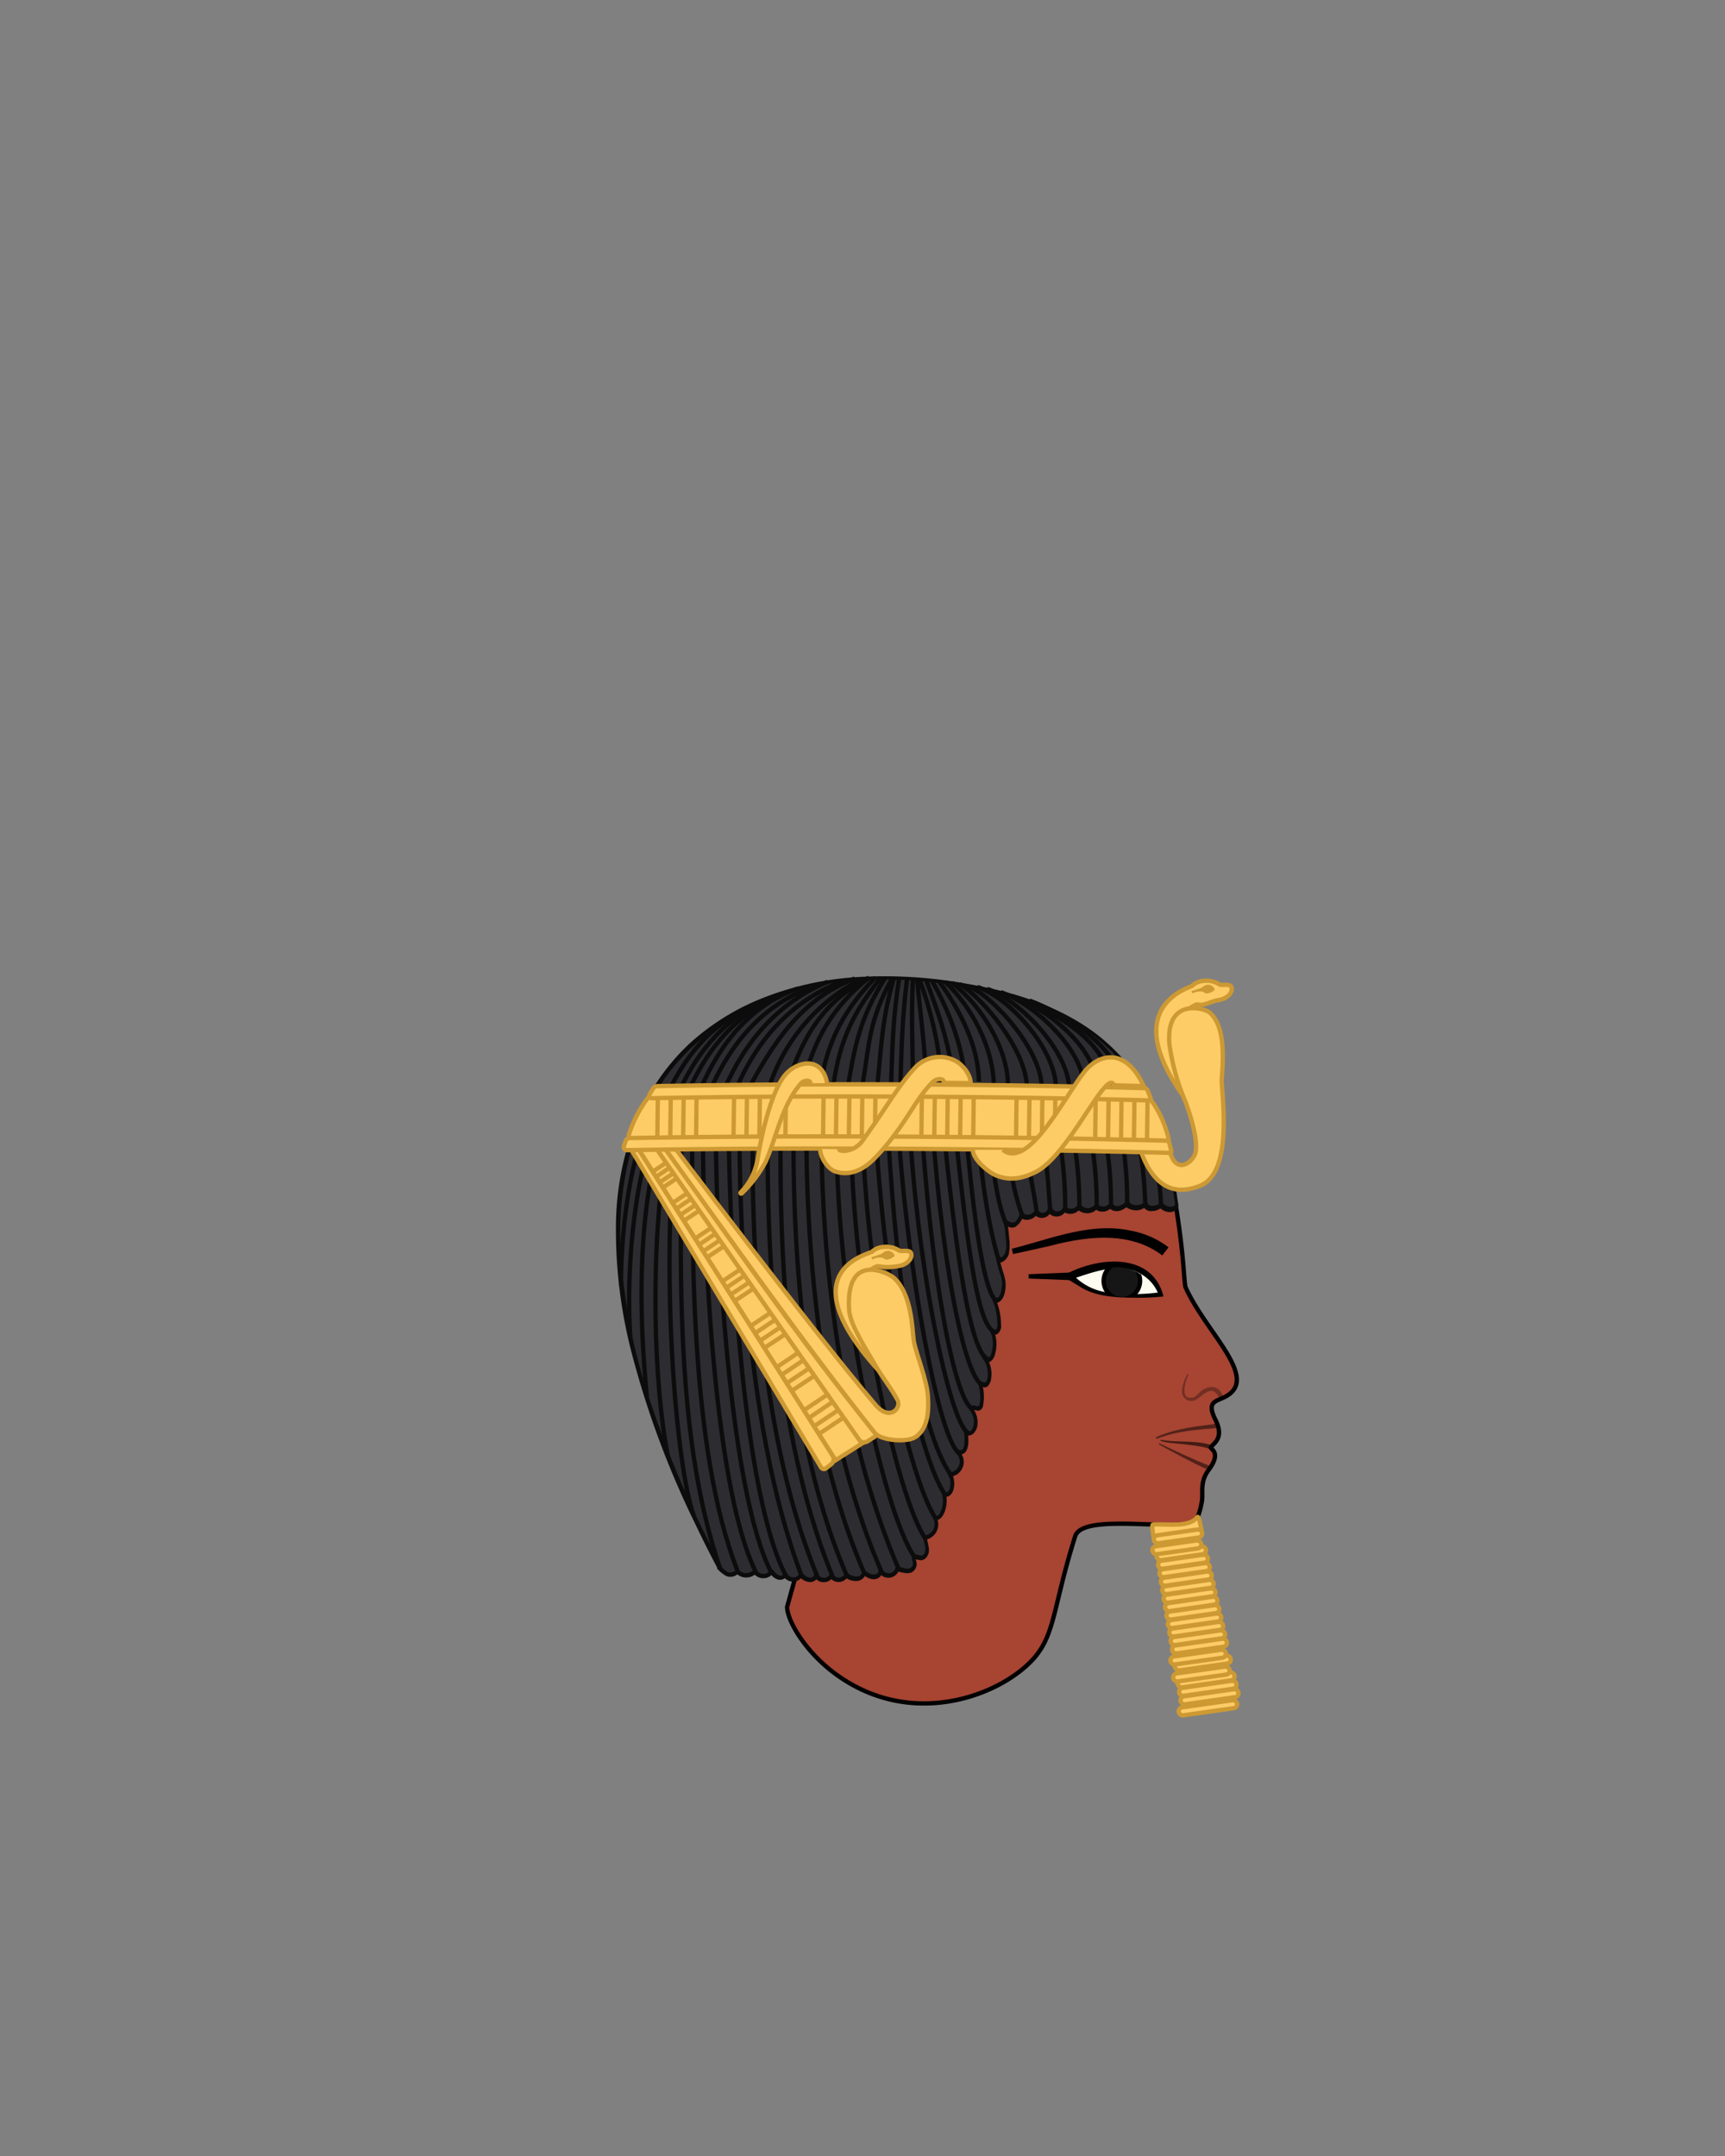 <svg xmlns="http://www.w3.org/2000/svg" xmlns:xlink="http://www.w3.org/1999/xlink" viewBox="0 0 400 500"><rect x="0" y="0" width="400" height="500" fill="#808080" stroke="none"/><defs><style>.cls-1,.cls-11,.cls-13{fill:none;}.cls-2{fill:#a74432;}.cls-2,.cls-8{stroke:#000;}.cls-11,.cls-12,.cls-13,.cls-2,.cls-8{stroke-miterlimit:10;}.cls-3{opacity:0.6;}.cls-4{opacity:0.5;}.cls-5{opacity:0.31;}.cls-6{fill:#fefcf0;}.cls-7{clip-path:url(#clip-path);}.cls-8{fill:#161616;}.cls-9{fill:#2d2c31;}.cls-10{fill:#0c0c0c;}.cls-11{stroke:#0c0c0c;}.cls-12{fill:#fdcc66;}.cls-12,.cls-13{stroke:#cd9933;}.cls-14{fill:#cd9933;}</style><clipPath id="clip-path"><path class="cls-1" d="M248,296s8.87-2.34,11.62-2.11c6.34.53,9.51,6.34,9.51,6.34s-8.45,1.59-14.79-.53C252.63,299.11,248,296,248,296Z"/></clipPath></defs><g id="Layer_2" data-name="Layer 2"><g id="Male_Poses" data-name="Male Poses"><g id="Head_copy_3" data-name="Head copy 3"><path id="head_round" data-name="head round" class="cls-2" d="M249.32,356.27c1.42-4.51,16.16-2.33,24.07-2.68,3.58-.16,4.42-.67,5.29-5.28.38-2.05-.56-4.55,1.58-7.4,3.17-4.23.23-4.83.53-5.29.61-.92,3.17-2.11,1.06-6.34s0-4.22,2.11-5.28c8.45-4.23-4.23-14.8-9-25.36-.49-1.08-.25-7.25-2.65-21.14-3.65-21.17-5.28-27.48-22.19-38-10.4-6.51-29.07-10.23-41.34-10.83-10.59-.52-20.43.94-29.46,6.6-8.51,5.32-12.69,9.51-19,21.13-8,14.75-7.1,31.95-.14,46.35,3.54,7.32,9.29,13.61,14.21,20.23,4.29,5.76,9.12,11.15,13.11,17.1a11.64,11.64,0,0,1,1.41,8.14c-1.94,8.73-4,15.8-6.39,24.43,0,3.17,4.22,10.57,11.62,15.85,15.5,11.08,33,6.18,42-.64S243.21,375.61,249.32,356.27Z"/><g id="face"><g id="mouth"><g class="cls-3"><path d="M269.23,333.91c3.82.72,8,0,11.78,1.27l-.44.89a11.14,11.14,0,0,0-2.69-.69c-1.67-.28-4.12-.52-5.83-.7a15.57,15.57,0,0,1-2.95-.51l.13-.26Z"/></g><g class="cls-4"><path d="M280.07,340.84c-3.91-1.77-7.63-3.84-11.4-5.88l.13-.25c3.84,1.81,7.7,3.68,11.65,5.21l-.38.92Z"/></g><g class="cls-4"><path d="M282.47,331.16c-4.78.39-9.78.7-14.27,2.53l-.18-.36c4.5-2.05,9.51-2.57,14.38-3.17l.07,1Z"/></g></g><g class="cls-5"><path d="M275.63,318.78c-.92,1.75-2.15,6.33,1.32,5.22.51-.25.94-.9,1.44-1.26,1.51-1.35,3.95-1.67,4.93.5a3.14,3.14,0,0,1,.32,1.18h-1a2.55,2.55,0,0,0-.7-1.41c-1.65-1.4-3.28.92-4.7,1.66a2.19,2.19,0,0,1-3.16-2.14,9.26,9.26,0,0,1,1.3-3.88l.25.13Z"/></g><path d="M269.49,291.13c-7.33-5.55-17.14-4.51-25.58-2.3-3,.69-6,1.36-9,2l-.3-1.23c8.8-2.19,18.29-6.23,27.5-4.21a20.54,20.54,0,0,1,8.86,3.88l-1.47,1.89Z"/><g id="eye"><path class="cls-6" d="M248,296s6.85-3,11.62-2.64c7.93.53,9.51,6.87,9.51,6.87a48,48,0,0,1-14.79-.53C251.74,299.09,248,296,248,296Z"/><path d="M247.22,295.88c.08-.43.46-.65.84-.83,7.22-3.5,18.72-4.44,21.59,5.05l.13.57c-2.06.21-4.11.29-6.16.3-4.67-.06-9.67-.13-13.66-2.87-.75-.44-1.54-.94-2.29-1.38a.89.89,0,0,1-.45-.84Zm1.62.23a.72.72,0,0,0-.24-.68,5.55,5.55,0,0,0,.42.42,13.44,13.44,0,0,0,9.08,4,44,44,0,0,0,11-.17l-.42.61a9.1,9.1,0,0,0-3.46-4.43c-5-3.46-11.28-1-16.52.73l-.17.06-.09,0a.72.72,0,0,0,.4-.61Z"/><polygon points="238.52 295.5 248.03 295.12 248.03 296.87 238.52 296.5 238.52 295.5 238.52 295.5"/><g class="cls-7"><circle class="cls-8" cx="260.14" cy="297.05" r="4.23"/></g></g><g id="ear"><g class="cls-5"><path d="M206.84,300.75c.27-2.18,2.07-3.12,3.23-4.65a7.58,7.58,0,0,0,.26-9.44c-2-2.85-6.22-3.45-9.33-2.32a10.73,10.73,0,0,0-3.7,3.55c-3.8,6.16-1.21,14.5,3.33,19.58a38.12,38.12,0,0,0,3.91,3.7c1.71,1.49,2.49,3.8,4.35,5.08a5.65,5.65,0,0,0,3.74.16,3.6,3.6,0,0,0,1.53-1.9,2.68,2.68,0,0,0,0-2.42c-.31-.82-.77-1.6-1.13-2.45-.67-1.74-.63-3.59-1.09-5.34-.22-1-1-1.43-1.15-2.49h.44a6.08,6.08,0,0,0,.89,1.68c.83,1.88.61,4.09,1.37,5.95.35.81.81,1.6,1.16,2.46a3.28,3.28,0,0,1,0,2.82,4,4,0,0,1-1.82,2.2,6.46,6.46,0,0,1-2.82.23c-2-.09-3.11-2.08-4.18-3.5-1.51-2.32-3.92-3.62-5.69-5.74A21.21,21.21,0,0,1,197,303.4c-2.38-4.87-3.44-11.13-.35-15.94a11.29,11.29,0,0,1,4-3.88c3.56-1.32,8-.6,10.36,2.54a8.51,8.51,0,0,1-.23,10.6c-.95,1.27-2.77,2.5-3,4Z"/></g><g class="cls-5"><path d="M207.65,295.91a4.8,4.8,0,0,0-4.42.18c-1.8,1.36-1.32,4.16-.72,6.08.45,1.63,1.5,1.69,2.66,2.54a30,30,0,0,1,5.29,4.77.65.65,0,0,0,.32.11c-.05,0-.07,0,0,0,.44-2.57-.7-5.46-2-7.67l.37-.25a13.93,13.93,0,0,1,1.73,3.76c.29.95,1.55,5.7-.7,4.55-.87-.64-1.43-1.5-2.22-2.19a21.94,21.94,0,0,0-4.89-3.48,1.54,1.54,0,0,1-.51-.4c-1.53-2.31-2.35-6.72.21-8.62a5.72,5.72,0,0,1,5.36-.28l-.44.89Z"/></g><g class="cls-5"><path d="M208.78,295.57c2.81-4.44,0-10-5.51-9.3a3.39,3.39,0,0,0-2.33,1c-3,2.62-3.78,6.62-2.95,10.39,1,5.93,5.25,10.43,10,13.72l-.32.32c-3.16-2.16-6.39-4.79-8.44-8.25s-3.06-7.71-2.17-11.67c.79-2.82,2.94-6.31,6.08-6.52,3.33-.42,6.62,1.27,7.21,4.7a7.78,7.78,0,0,1-1.32,5.84l-.29-.23Z"/></g></g></g><g id="double_cobra_wig" data-name="double cobra wig"><g id="wig"><path class="cls-9" d="M166.87,363.51C113,261,161.42,222.64,212.68,227c39.67,3.37,55.32,19,59.54,47.47.18,1.26.74,5.09.74,5.09a1.83,1.83,0,0,1-1.84.83,3.46,3.46,0,0,1-1.87-1c-.25.5-1.82.81-2.38.77a1.47,1.47,0,0,1-1.23-1,3.3,3.3,0,0,1-1.76.85c-.66.05-2.4-.41-2.42-1.07a3.27,3.27,0,0,1-1.85,1.22,2,2,0,0,1-2-.75,2.23,2.23,0,0,1-2.82.63.89.89,0,0,0-.45-.17.79.79,0,0,0-.42.25,2.7,2.7,0,0,1-3.64-.33,2.28,2.28,0,0,1-3.35.51,1.87,1.87,0,0,1-3.45.05,1.73,1.73,0,0,1-3.16.63,2.26,2.26,0,0,1-3.37.77c-.17.37-.95,2.23-1.95,2.23-1.41,0-1.79-.82-1.74-.54a33.83,33.83,0,0,1,.52,5.41,4.5,4.5,0,0,1-.35,2.13c-.34.64-1.38,1.54-1.79.94-.64-.94.92,3.67,1.11,4.67a7.05,7.05,0,0,1-.25,3.53,2.28,2.28,0,0,1-.7,1.11,1,1,0,0,1-1.23,0A14.31,14.31,0,0,1,231.8,307a2.27,2.27,0,0,1-.31,1.5.85.85,0,0,1-1.33.09,7.57,7.57,0,0,1,0,5.87c-.22.5-.78,1.05-1.2.71-.22-.17-.41-.55-.64-.4a6,6,0,0,1,1,5.58c-.14.38-.41.82-.81.78s-.75-.48-1.07-.27a11.33,11.33,0,0,1,.26,4.81,1.08,1.08,0,0,1-.38.78c-.61.4-1.66-.5-2.07.1a4.9,4.9,0,0,1,1.12,4,2.44,2.44,0,0,1-.71,1.43,1.24,1.24,0,0,1-1.51.14,12.64,12.64,0,0,1,0,2.68,2.91,2.91,0,0,1-.39,1.4,1.15,1.15,0,0,1-1.28.5l-.43-.08a2.94,2.94,0,0,1-1.69,5.24,3.35,3.35,0,0,1,.54,2.39,3.23,3.23,0,0,1-.42,1.62,1.33,1.33,0,0,1-1.45.61,6.87,6.87,0,0,1-.5,4.33c-.32.66-1,1.36-1.67,1.13a3.15,3.15,0,0,1,.08,2.85,3.09,3.09,0,0,1-2.3,1.69c0,1.44,1.34,3.5-.65,4.73a6.3,6.3,0,0,1-2-.4c-.13.85,1,2.17-.68,3.3a5.47,5.47,0,0,1-2.92-.33h-.23a2.07,2.07,0,0,1-3.91.27c.2.82-.68,1.58-1.53,1.57a4.2,4.2,0,0,1-2.28-1,1.82,1.82,0,0,1-1.79,1.45,4,4,0,0,1-2.32-.83,2,2,0,0,1-1.69,1.07,1.94,1.94,0,0,1-1.73-1,2,2,0,0,1-3.55-.08,1.43,1.43,0,0,1-1.68,1.07,3.23,3.23,0,0,1-1.82-1.18,2,2,0,0,1-3.65,0,1.44,1.44,0,0,1-1.74.58,3,3,0,0,1-1.46-1.32,2.27,2.27,0,0,1-3.86-.05,2.79,2.79,0,0,1-4.11,0,2.18,2.18,0,0,1-2,.75C168.35,365,166.87,363.51,166.87,363.51Z"/><path class="cls-10" d="M167.31,363.26a245.37,245.37,0,0,1-17-39.72A132.44,132.44,0,0,1,144,291.23a74.7,74.7,0,0,1,2.55-25.3,52.08,52.08,0,0,1,9.76-18.64,51.46,51.46,0,0,1,15.28-12.39,64.77,64.77,0,0,1,19.08-6.49,83.58,83.58,0,0,1,21.19-1c10.88.82,22,2.68,32.05,7.16a45,45,0,0,1,19.23,15.62c4.86,7.2,7.34,15.7,8.62,24.23.26,1.75.51,3.5.77,5.26l0-.39c-.73,1.14-2.17.41-2.93-.26a.5.5,0,0,0-.78.1c-.21.31-.93.41-1.27.47-.57.09-1.18.06-1.43-.57-.1-.26-.45-.52-.73-.3a2.57,2.57,0,0,1-2.07.74c-.35-.06-1.31-.24-1.37-.67a.51.51,0,0,0-.84-.22c-.7.83-2.19,1.74-3.07.58-.17-.22-.56-.38-.78-.1a1.8,1.8,0,0,1-1.82.7c-.52-.12-.89-.54-1.45-.3s-.9.68-1.59.71a2.15,2.15,0,0,1-1.76-.74.52.52,0,0,0-.79.11,1.8,1.8,0,0,1-2.57.41.51.51,0,0,0-.79.1,1.4,1.4,0,0,1-2.58.05.5.5,0,0,0-.91.12,1.25,1.25,0,0,1-2.25.51.5.5,0,0,0-.86,0,1.78,1.78,0,0,1-2.59.66c-.22-.17-.64-.23-.79.1-.26.62-.68,1.74-1.39,2a1.78,1.78,0,0,1-1.33-.32c-.23-.15-.36-.29-.66-.24a.51.51,0,0,0-.35.35,4.48,4.48,0,0,0,.17,1.4c.1.67.17,1.35.23,2,.09,1.19.39,2.94-.19,4.05-.12.24-.57.89-.91.87-.11,0-.27-.25-.43-.29-.54-.13-.69.41-.63.82a24.75,24.75,0,0,0,.95,3.47,8,8,0,0,1,.39,2c0,.66-.32,4.12-1.53,3.2-.45-.33-.87.29-.69.68a12.57,12.57,0,0,1,1,3.79,17,17,0,0,1,.12,1.74,2.12,2.12,0,0,1-.12,1.06c-.14.26-.44.45-.67.18s-1,0-.83.49a7.26,7.26,0,0,1,.44,4.22c-.07.33-.35,1.78-.8,1.8-.18,0-.37-.33-.54-.42a.73.73,0,0,0-.58,0,.5.5,0,0,0-.3.73,5.65,5.65,0,0,1,1.19,3.62,3.33,3.33,0,0,1-.38,1.79c-.31.34-1-.23-1.44,0a.51.51,0,0,0-.34.62,11.46,11.46,0,0,1,.37,2.26,7,7,0,0,1-.13,2.37c-.22.66-.7.3-1.23.23a1.14,1.14,0,0,0-1.07.34.52.52,0,0,0,0,.71,4.36,4.36,0,0,1,1,2.78c0,.72-.38,2.7-1.52,2a.51.51,0,0,0-.76.44,11.05,11.05,0,0,1,0,3c-.07.41-.24,1-.73,1.08a2.42,2.42,0,0,1-.7-.1c-.44-.08-.9.48-.48.83a2.48,2.48,0,0,1-1.34,4.39c-.33,0-.68.42-.43.75a3.08,3.08,0,0,1,.47,2.14c0,.67-.27,2-1.24,1.75a.5.5,0,0,0-.61.62,6.52,6.52,0,0,1,0,2.78c-.15.61-.6,2.26-1.51,2.06a.5.5,0,0,0-.56.73,2.62,2.62,0,0,1-1.92,3.81.5.5,0,0,0-.37.48c0,1.07.59,2.13.4,3.2-.08.46-.45,1.1-1,1a9.63,9.63,0,0,1-1.47-.38.5.5,0,0,0-.63.48,5,5,0,0,0,.22,1.39,1.27,1.27,0,0,1-.72,1.49c-1,.27-1.92-.42-2.83-.4a.53.53,0,0,0-.49.37,1.59,1.59,0,0,1-3,.15c-.26-.56-1-.13-.91.38.12.79-.92,1-1.47.89a4.91,4.91,0,0,1-1.61-.86.51.51,0,0,0-.74.3c-.3,1.75-2.42.93-3.37.31a.51.51,0,0,0-.68.18,1.45,1.45,0,0,1-2.56.07.5.5,0,0,0-.86,0,1.51,1.51,0,0,1-2.69-.08.5.5,0,0,0-.91.12.94.94,0,0,1-1.15.7,2.81,2.81,0,0,1-1.52-1,.5.5,0,0,0-.78.1,1.57,1.57,0,0,1-2.79,0,.5.5,0,0,0-.86,0c-.67,1.09-1.91-.09-2.34-.74a.51.51,0,0,0-.87,0,1.79,1.79,0,0,1-3-.05.5.5,0,0,0-.78-.1,2.31,2.31,0,0,1-3.41,0,.51.51,0,0,0-.71,0,1.55,1.55,0,0,1-2.29.19,10,10,0,0,1-1.16-1c-.46-.45-1.17.25-.71.7a8.63,8.63,0,0,0,1.87,1.49,2.53,2.53,0,0,0,3-.67h-.71a3.33,3.33,0,0,0,4.83.05l-.79-.1a2.81,2.81,0,0,0,4.72,0h-.87a3.29,3.29,0,0,0,2,1.61,1.9,1.9,0,0,0,2-.87h-.86a2.58,2.58,0,0,0,4.51,0l-.79.1a3.36,3.36,0,0,0,2.61,1.34,1.88,1.88,0,0,0,1.73-1.44l-.91.12a2.51,2.51,0,0,0,4.41.07h-.86a2.45,2.45,0,0,0,4.28-.06l-.69.18a4.19,4.19,0,0,0,3,.85,2.26,2.26,0,0,0,1.85-1.77l-.74.3c.91.63,2,1.31,3.16,1a1.9,1.9,0,0,0,1.39-2.11l-.91.38a2.59,2.59,0,0,0,4.82-.39l-.48.37c.31,0,0-.06.15,0s.23.09.35.12a5.93,5.93,0,0,0,1,.2,3.36,3.36,0,0,0,1.86-.06,2.3,2.3,0,0,0,1.2-1.84c0-.65-.31-1.27-.25-1.91l-.63.48a7,7,0,0,0,1.92.44,1.87,1.87,0,0,0,1.47-1.07c.79-1.35-.09-2.77-.09-4.18l-.37.49a3.63,3.63,0,0,0,2.52-5.28l-.56.73c1.23.27,2-.79,2.43-1.82a7.51,7.51,0,0,0,.35-4.25l-.61.62c2.74.61,3.05-3.83,1.89-5.36l-.43.75a3.44,3.44,0,0,0,2-6.1l-.48.84c.93.17,1.76.19,2.32-.73.71-1.17.51-3,.36-4.25l-.75.43c1.43.88,2.7-.54,2.95-1.87a5.45,5.45,0,0,0-1.24-4.47v.71c.2-.23,1.22.19,1.58.12a1.33,1.33,0,0,0,1-1.13,11,11,0,0,0-.24-5.17l-.35.62c.2-.08.7.27.94.28a1.14,1.14,0,0,0,.8-.32,3.4,3.4,0,0,0,.76-2,6.51,6.51,0,0,0-1.27-4.77l-.3.73.13,0-.39-.05c.3.13.44.46.77.56a1.07,1.07,0,0,0,.84-.12,2.84,2.84,0,0,0,1.11-1.81,8.1,8.1,0,0,0-.29-5.34l-.83.49a1.32,1.32,0,0,0,1.7.2,2.3,2.3,0,0,0,.79-2.15,15,15,0,0,0-1.29-6l-.69.68c1.18.9,2.29-.35,2.66-1.41a7.36,7.36,0,0,0,.19-4.08c-.2-.8-.45-1.58-.69-2.37-.12-.42-.24-.83-.35-1.25a3.57,3.57,0,0,0-.11-.47c-.14-.36.2-.09-.25.15l-.39.05c-.22-.05-.23-.1,0,.09a.83.83,0,0,0,.32.2,1.22,1.22,0,0,0,.9-.1,3,3,0,0,0,1.52-1.92,10.91,10.91,0,0,0,.09-3.47q-.08-.94-.18-1.89c0-.27-.07-.54-.11-.81a4.34,4.34,0,0,1-.17-.86l-.35.35h0l-.39-.05c.7.38,1.67,1,2.61.51a4.35,4.35,0,0,0,1.75-2.32l-.79.1a2.78,2.78,0,0,0,4.16-.87h-.86a2.24,2.24,0,0,0,4.07-.75l-.91.12a2.39,2.39,0,0,0,4.31-.05l-.79.1a2.81,2.81,0,0,0,4.15-.61l-.79.1a3.21,3.21,0,0,0,4.09.52s.3-.27.37-.27.31.17.43.22a2.79,2.79,0,0,0,1.22.18,2.76,2.76,0,0,0,1.93-1l-.79-.1c1.27,1.68,3.45,1,4.64-.38l-.84-.22c.12.82,1.24,1.18,1.92,1.33a3.37,3.37,0,0,0,3-.81l-.73-.3a2,2,0,0,0,2.21,1.34,3.16,3.16,0,0,0,2.31-1l-.78.1c1.06,1,2.64,1.65,3.94.68.83-.62.56-1.3.43-2.18-.33-2.26-.63-4.54-1-6.79a65.35,65.35,0,0,0-3.74-13.17,44.38,44.38,0,0,0-15.18-19.48c-8.28-5.92-18.31-9-28.24-10.73a106.08,106.08,0,0,0-27.26-1.61,71.46,71.46,0,0,0-20.7,4.74A55.52,55.52,0,0,0,159.9,242a51,51,0,0,0-12.06,17.27,66.55,66.55,0,0,0-5,24,112.89,112.89,0,0,0,3.82,31.19,210.42,210.42,0,0,0,14.46,38.76q2.55,5.36,5.32,10.61C166.74,364.33,167.61,363.83,167.31,363.26Z"/><g id="hair_strands" data-name="hair strands"><path class="cls-11" d="M167.92,252.69c4.86-11.18,12.49-20.18,24-25"/><path class="cls-11" d="M175.25,364.5C165,344,163,282.49,163,264"/><path class="cls-11" d="M170.28,253.55c4.89-12,12.94-21.49,25.53-26.16"/><path class="cls-11" d="M179,365c-10-19-13-78.86-13-102"/><path class="cls-11" d="M173.06,253.44c6.26-11.64,12.57-21.62,25.13-26.51"/><path class="cls-11" d="M182,365c-11-22-13-89-13-102"/><path class="cls-11" d="M164.74,252.76c4.78-11,12.19-19.61,23.26-23.76"/><path class="cls-11" d="M171,364.25C160,336,160.5,290,160.5,261"/><path class="cls-11" d="M162.3,252.87c4.72-11.15,12-19.85,22.7-23.62"/><path class="cls-11" d="M160.85,351.39c-4.1-11.41-7.44-53.94-4.44-85.94"/><path class="cls-11" d="M159.86,252.6C164.31,242.79,171,234.93,181,231"/><path class="cls-11" d="M154.9,337.81c-3.23-16.06-4.39-47.33-.25-72.36"/><path class="cls-11" d="M157.88,252.26c4.38-9.11,10.8-16.53,20.12-20.26"/><path class="cls-11" d="M150,324c-.61-7.36-3.59-35.09,2.66-58.62"/><path class="cls-11" d="M154.91,253.38c4.53-9.46,11.23-17.2,21.09-20.38"/><path class="cls-11" d="M146.18,310.1c-.56-6.68-.86-26.71,4.33-44.89"/><path class="cls-11" d="M144,298c0-16,3-30,5-34"/><path class="cls-11" d="M167,363.79C156,332,158,290,158,261"/><path class="cls-11" d="M185.83,365.34C172,329,171.5,276,171.5,263"/><path class="cls-11" d="M189.5,365.5C174,328,174.5,276,174.5,263"/><path class="cls-11" d="M193,365.44C177.5,327.94,178,276,178,263"/><path class="cls-11" d="M196.5,365.72C180,328,181,276,181,263"/><path class="cls-11" d="M200.5,365C184,327.28,184,277,184,264"/><path class="cls-11" d="M204.35,364.34C187.85,326.62,187,277,187,264"/><path class="cls-11" d="M208.55,364.21C192.05,326.48,190.5,278,190.5,265"/><path class="cls-11" d="M212,361c-7-10-18-59-18-97"/><path class="cls-11" d="M214.7,357c-7-10-17.41-58.75-17.41-96.75"/><path class="cls-11" d="M217.18,352.47c-7-10-17.31-58.84-17.31-96.84"/><path class="cls-11" d="M219.37,347C212.37,337,205,297.31,203,261.87"/><path class="cls-11" d="M220.38,341.88c-7-10-12.39-42.44-14.38-77.88"/><path class="cls-11" d="M222.51,336.93c-4.37-1.45-12.39-42.44-14.38-77.88"/><path class="cls-11" d="M224.65,332.36c-4.37-1.45-12.65-41.22-14-76.73"/><path class="cls-11" d="M225.69,326.84c-4.37-1.45-10-32.15-12.17-68.64"/><path class="cls-11" d="M227.93,321.24c-4.37-1.45-10-30.26-12.17-66.76"/><path class="cls-11" d="M228.72,315.08c-3.16-2.53-6.21-16.59-9.75-51.52"/><path class="cls-11" d="M230.13,308.63c-3.16-2.54-5.47-15.09-9-50"/><path class="cls-11" d="M230.86,301.51c-3.16-2.53-5.57-24.4-7-40.18"/><path class="cls-11" d="M231.66,292.43c-1.29-4-3.39-12.66-4.83-28.43"/><path class="cls-11" d="M233.45,284.24c-1.44-3.47-2.81-7.88-4.26-23.66"/><path class="cls-11" d="M237,281.85c-1.33-4-2.72-7.88-4.17-23.65"/><path class="cls-11" d="M240.43,281.42c-.52-4.42-2.13-11.4-2.59-16"/><path class="cls-11" d="M243.57,280.77c-.52-4.43-.52-11.32-2-15.77"/><path class="cls-11" d="M247,280.43a92,92,0,0,0-1.26-15.7"/><path class="cls-11" d="M250.28,280.26a92,92,0,0,0-1.25-15.7"/><path class="cls-11" d="M254.31,280.16a92,92,0,0,0-1.26-15.7"/><path class="cls-11" d="M257.62,279.7a92,92,0,0,0-1.26-15.7"/><path class="cls-11" d="M261.37,279.27a92.24,92.24,0,0,0-1.25-15.71"/><path class="cls-11" d="M265.56,279.27a91.78,91.78,0,0,0-1.76-15.71"/><path class="cls-11" d="M269.2,279.7c0-4.7-1.33-11.84-2.2-16.14"/><path class="cls-11" d="M177.93,253.44A43.3,43.3,0,0,1,200,226.93"/><path class="cls-11" d="M182,253.44c3.07-10,7-20.25,19.49-26.7"/><path class="cls-11" d="M185.93,252.87c2.07-9.68,5.82-18.31,15.56-26.13"/><path class="cls-11" d="M190.14,252.8c1.22-9.61,4.53-17.58,12.86-26.13"/><path class="cls-11" d="M193.09,252.87c1.22-9.61,3.72-17,11.26-26.2"/><path class="cls-11" d="M196.57,252.26c1.62-9.47,2.66-15.94,8.72-25.52"/><path class="cls-11" d="M200,251.62c1.62-9.47,1.38-14.87,6.95-24.88"/><path class="cls-11" d="M203.47,251.62c.88-9.19,1.16-15.91,3.8-24.69"/><path class="cls-11" d="M206.62,251.84c.32-9,.36-15.31,1.91-25.17"/><path class="cls-11" d="M208.76,252.08c.32-9,.38-15.32,1.59-25.25"/><path class="cls-11" d="M211.7,251.85c0-8.66-.47-15,0-24.93"/><path class="cls-11" d="M214.81,252.2c-.11-8.34-1.69-19.2-2.13-25.2"/><path class="cls-11" d="M218.25,251.78c-.11-8.34-2.33-17.34-5.09-24.74"/><path class="cls-11" d="M221,252.1c-.11-8.34-3.53-17.52-6.29-24.92"/><path class="cls-11" d="M223.79,251.75c-.11-8.34-3.86-17.64-7.71-24.36"/><path class="cls-11" d="M227,250.85c-.11-8.34-4.46-16.74-9.32-23.35"/><path class="cls-11" d="M230.43,251.48c-.11-8.34-5.05-18-11.3-23.8"/><path class="cls-11" d="M233.76,251.7c-.11-8.34-5.83-18.14-13-23.79"/><path class="cls-11" d="M238.1,252c-.1-8.33-10.17-20.62-15.59-23.79"/><path class="cls-11" d="M241.55,252.08c-.11-8.33-10.69-20.61-16.92-23.36"/><path class="cls-11" d="M244.85,252.08c-.11-8.33-10.09-20.28-18.18-23.2"/><path class="cls-11" d="M247.93,252.48c-.1-8.34-10.94-20.22-19-23.15"/><path class="cls-11" d="M251.34,252.08c-.11-8.33-10.66-18.74-19.25-22"/><path class="cls-11" d="M254.18,251.48c-.11-8.33-10.82-17.21-19.42-20.48"/><path class="cls-11" d="M257.59,251.62c-.87-10-12.61-16.68-21.21-20"/><path class="cls-11" d="M261,251.84c-2.87-9.63-13.68-16.53-22.28-19.8"/></g></g><g id="crown_copy" data-name="crown copy"><g id="side_thing" data-name="side thing"><path class="cls-12" d="M146.11,266.15l1.22-.75h0l45.74,72.18a1.52,1.52,0,0,1-.34,2l-1.2.94a.77.77,0,0,1-1.14-.21L146.1,266.18A0,0,0,0,1,146.11,266.15Z"/><path class="cls-12" d="M152.49,265.38h0a.84.84,0,0,1,1.16.2c16.09,22.34,31.93,45.36,49.23,66.75a.64.64,0,0,1-.16.94l-1.58,1a1.49,1.49,0,0,1-2-.41c-5-7.15-32.24-46.06-46.86-67.29A.84.84,0,0,1,152.49,265.38Z"/><path class="cls-12" d="M199.84,334.79s-32-45.68-48-68.93l-4.45-.47,46.38,73.25Z"/><line class="cls-13" x1="189.99" y1="332.49" x2="195.44" y2="328.86"/><line class="cls-13" x1="188.78" y1="330.76" x2="194.41" y2="327"/><line class="cls-13" x1="187.52" y1="328.88" x2="193.02" y2="325.15"/><line class="cls-13" x1="186.42" y1="327.06" x2="191.89" y2="323.39"/><line class="cls-13" x1="183.44" y1="322.66" x2="188.89" y2="319.02"/><line class="cls-13" x1="182.23" y1="320.93" x2="187.86" y2="317.16"/><line class="cls-13" x1="180.97" y1="319.04" x2="186.47" y2="315.32"/><line class="cls-13" x1="179.87" y1="317.23" x2="185.34" y2="313.55"/><line class="cls-13" x1="177.18" y1="312.65" x2="182.24" y2="309.31"/><line class="cls-13" x1="176.05" y1="311.06" x2="181.27" y2="307.59"/><line class="cls-13" x1="174.88" y1="309.33" x2="179.99" y2="305.9"/><line class="cls-13" x1="173.86" y1="307.65" x2="178.94" y2="304.27"/><line class="cls-13" x1="170.42" y1="301.67" x2="174.96" y2="298.67"/><line class="cls-13" x1="169.41" y1="300.24" x2="174.1" y2="297.14"/><line class="cls-13" x1="168.36" y1="298.69" x2="172.94" y2="295.62"/><line class="cls-13" x1="167.45" y1="297.19" x2="172" y2="294.16"/><line class="cls-13" x1="163.66" y1="291.8" x2="168.02" y2="288.92"/><line class="cls-13" x1="162.69" y1="290.43" x2="167.19" y2="287.45"/><line class="cls-13" x1="161.68" y1="288.94" x2="166.08" y2="285.98"/><line class="cls-13" x1="160.8" y1="287.5" x2="165.18" y2="284.58"/><line class="cls-13" x1="158.27" y1="283.32" x2="162.41" y2="280.59"/><line class="cls-13" x1="157.36" y1="282.02" x2="161.62" y2="279.2"/><line class="cls-13" x1="156.4" y1="280.61" x2="160.57" y2="277.81"/><line class="cls-13" x1="155.57" y1="279.24" x2="159.72" y2="276.48"/><line class="cls-13" x1="153.51" y1="275.54" x2="157.19" y2="273.1"/><line class="cls-13" x1="152.69" y1="274.38" x2="156.49" y2="271.86"/><line class="cls-13" x1="151.83" y1="273.12" x2="155.55" y2="270.62"/><line class="cls-13" x1="151.09" y1="271.9" x2="154.79" y2="269.43"/><g id="cobra"><path class="cls-12" d="M201.84,294.5s1.41-1,1.89-.84a12.07,12.07,0,0,0,4.32,0c2.31-.25,3.67-1.88,3.2-3.07-.31-.79-1.86-.35-2.69-.54a5.48,5.48,0,0,0-3.63-.87,4.23,4.23,0,0,0-2.68,1.07c-.5.62-19.64,4.13,1.35,27.44"/><path class="cls-14" d="M202,291.58l1.33-.43a6,6,0,0,0,1.32-.52,1.68,1.68,0,0,1,2.75.4l0,.3a3.21,3.21,0,0,1-1.32.7,1.43,1.43,0,0,1-.61.08c-.4-.14-.86-.55-1.32-.45a3.49,3.49,0,0,0-1.86.44l-.26-.52Z"/><path class="cls-12" d="M153.65,265.58c16.09,22.34,33.12,46.53,49.23,66.75,1.41,1.77,7.36,2.21,9.29,1,3.3-2,3.16-6.95,3-9.49-.25-4.06-2.78-9.86-3.28-12.89-.36-2.21-.33-10.81-4.65-14.64-1.22-1.08-11.25-6.24-10.34,7.52.23,3.56,4.39,9.76,6.12,12.88,1.15,2.07,4.06,5.85,5.1,8,.94,1.93-1.85,4.93-5.1,1.1-14.23-16.76-47.67-61.1-47.67-61.1l-1.7.86"/></g></g><g id="cobra-2" data-name="cobra"><path class="cls-12" d="M275.92,233.8s1.41-1,1.9-.84c1.16.41,3.47-.88,4.51-1,2.31-.25,3.67-1.88,3.2-3.08-.31-.78-1.86-.34-2.69-.53a5.48,5.48,0,0,0-3.63-.87,4.21,4.21,0,0,0-2.68,1.07c-.5.62-20.17,5.24,2.46,31.48"/><path class="cls-14" d="M276.23,229.87l1.33-.43a6.25,6.25,0,0,0,1.32-.52,1.68,1.68,0,0,1,2.75.4l0,.3a3.28,3.28,0,0,1-1.32.7,1.48,1.48,0,0,1-.62.08c-.39-.14-.85-.55-1.32-.45a3.47,3.47,0,0,0-1.85.44l-.26-.52Z"/><path class="cls-12" d="M264.66,267.36c3.85,10.08,9.77,9.09,13.51,7.68,7.65-2.88,5.28-19.85,5.14-24.19-.07-2.21,1.55-12.19-2.77-16-1.23-1.09-10.3-3.58-9.37,7.32a51.59,51.59,0,0,0,3.48,12.77c.93,2.18,3.47,9.69,2.47,12.66-.68,2-4.26,4.73-5.75-.22"/></g><path class="cls-12" d="M145.86,263.05a28.71,28.71,0,0,1,4.23-8.25c.23-.32,1.17-1.62,1.59-1.61l113.42.29c.55,0,2,2,2.35,2.39a25,25,0,0,1,3.52,8.21c.13.49-.33,1.7-.88,1.7l-123.73-.41C145.8,265.36,145.74,263.55,145.86,263.05Z"/><line class="cls-13" x1="161.54" y1="253.34" x2="161.4" y2="264.63"/><line class="cls-13" x1="158.55" y1="253.3" x2="158.4" y2="264.6"/><line class="cls-13" x1="155.55" y1="253.27" x2="155.41" y2="264.57"/><line class="cls-13" x1="152.56" y1="253.24" x2="152.41" y2="264.54"/><line class="cls-13" x1="182.25" y1="253.57" x2="182.1" y2="264.86"/><line class="cls-13" x1="179.21" y1="253.57" x2="179.07" y2="264.86"/><line class="cls-13" x1="176.22" y1="253.53" x2="176.07" y2="264.83"/><line class="cls-13" x1="173.22" y1="253.5" x2="173.08" y2="264.8"/><line class="cls-13" x1="170.23" y1="253.47" x2="170.08" y2="264.77"/><line class="cls-13" x1="203" y1="253.88" x2="202.86" y2="265.18"/><line class="cls-13" x1="199.96" y1="253.88" x2="199.82" y2="265.18"/><line class="cls-13" x1="196.97" y1="253.85" x2="196.82" y2="265.15"/><line class="cls-13" x1="193.97" y1="253.82" x2="193.83" y2="265.11"/><line class="cls-13" x1="190.98" y1="253.79" x2="190.83" y2="265.08"/><line class="cls-13" x1="225.81" y1="253.38" x2="225.66" y2="264.68"/><line class="cls-13" x1="222.77" y1="253.38" x2="222.62" y2="264.68"/><line class="cls-13" x1="219.77" y1="253.35" x2="219.63" y2="264.65"/><line class="cls-13" x1="216.78" y1="253.32" x2="216.63" y2="264.61"/><line class="cls-13" x1="213.78" y1="253.29" x2="213.64" y2="264.58"/><line class="cls-13" x1="247.76" y1="253.93" x2="247.61" y2="265.22"/><line class="cls-13" x1="244.72" y1="253.93" x2="244.57" y2="265.22"/><line class="cls-13" x1="241.72" y1="253.9" x2="241.58" y2="265.19"/><line class="cls-13" x1="238.73" y1="253.87" x2="238.58" y2="265.16"/><line class="cls-13" x1="235.73" y1="253.83" x2="235.59" y2="265.13"/><line class="cls-13" x1="266.12" y1="253.52" x2="265.97" y2="264.81"/><line class="cls-13" x1="263.08" y1="253.52" x2="262.93" y2="264.81"/><line class="cls-13" x1="260.08" y1="253.49" x2="259.94" y2="264.78"/><line class="cls-13" x1="257.09" y1="253.45" x2="256.94" y2="264.75"/><line class="cls-13" x1="254.09" y1="253.42" x2="253.95" y2="264.72"/><path class="cls-12" d="M144.66,265.81l.44-1.29a.94.94,0,0,1,.87-.59c60.09-1.08,118.06.43,124.45.6a.74.74,0,0,1,.71.52l.48,1.85a.38.38,0,0,1-.41.46c-6.2-.17-65.74-1.69-125.78-.62A.74.74,0,0,1,144.66,265.81Z"/><path class="cls-12" d="M150.64,253.76l.79-1.29a1.22,1.22,0,0,1,1-.59c58.93-1.09,106.63.3,112.9.48a.83.83,0,0,1,.77.52l.74,1.85c.07.24-.25.47-.52.46-6.08-.16-56.36-1.59-115.22-.51C150.62,254.69,150.48,254.22,150.64,253.76Z"/><g id="snake_coil_copy_2" data-name="snake coil copy 2"><path class="cls-12" d="M187.92,251.22c0-.93-1.65-.61-2.16,0-4.49,5.06-5.84,13-8.24,18.24a29,29,0,0,1-5.57,7.34c-.15.11-.34-.12-.21-.25a14.24,14.24,0,0,0,4-8.13c1-6.13,3.3-15.78,6.51-19.35,2.55-2.84,8.32-4.33,9.54,2.11"/><path class="cls-12" d="M194.57,266.52c0,.62,3.46.77,5.39-1.92,6.19-8.59,8-12.35,12.07-16.82A7.83,7.83,0,0,1,221.5,246c1.68.84,3.6,3.24,3.58,5.2l-6.22-.08c.18-1.09-1.6-1.15-2.61-.15-4.32,4.28-6.11,9.88-13.08,17.29-2.79,3-6.08,4.61-9.56,3.38-1.73-.6-3.46-3.39-3.44-5.19"/><path class="cls-12" d="M232.55,266.66a3.35,3.35,0,0,0,3.29.64C241,266,247.31,254,251.2,248.88c3.49-4.64,9.88-6.09,14,3l-6.87-.19c-1.67-4.24-10.47,16.28-18.18,20.11-2.48,1.23-5.76,2.37-9.53.63-1.36-.63-5.05-3.49-5-5.78"/></g></g><g id="beard"><path class="cls-12" d="M277.64,351.82c-1.87,2.52-7.11,1.53-10.22,1.73-.52,0,.06,2.66.14,3.17h0a.94.94,0,0,0,1.05.8l9.24-1.33a.94.94,0,0,0,.8-1.06h0C278.57,354.62,278,351.41,277.64,351.82Z"/><rect class="cls-12" x="274.01" y="394.5" width="13.69" height="1.87" rx="0.94" transform="matrix(0.99, -0.14, 0.14, 0.99, -53.31, 43.89)"/><rect class="cls-12" x="273.69" y="392.54" width="13.58" height="1.87" rx="0.94" transform="translate(-53.03 43.82) rotate(-8.16)"/><rect class="cls-12" x="273.36" y="390.58" width="13.46" height="1.87" rx="0.94" transform="translate(-52.76 43.74) rotate(-8.16)"/><rect class="cls-12" x="273.04" y="388.62" width="13.34" height="1.87" rx="0.94" transform="translate(-52.49 43.67) rotate(-8.16)"/><rect class="cls-12" x="272.72" y="386.67" width="13.22" height="1.87" rx="0.94" transform="matrix(0.99, -0.14, 0.14, 0.99, -52.21, 43.6)"/><rect class="cls-12" x="272.39" y="384.71" width="13.1" height="1.87" rx="0.94" transform="translate(-51.94 43.52) rotate(-8.16)"/><rect class="cls-12" x="272.07" y="382.75" width="12.98" height="1.87" rx="0.94" transform="matrix(0.99, -0.14, 0.14, 0.99, -51.66, 43.45)"/><rect class="cls-12" x="271.74" y="380.79" width="12.86" height="1.87" rx="0.94" transform="translate(-51.39 43.37) rotate(-8.16)"/><rect class="cls-12" x="271.42" y="378.84" width="12.75" height="1.87" rx="0.94" transform="translate(-51.12 43.3) rotate(-8.16)"/><rect class="cls-12" x="271.09" y="376.88" width="12.63" height="1.87" rx="0.94" transform="translate(-50.84 43.22) rotate(-8.16)"/><rect class="cls-12" x="270.77" y="374.92" width="12.51" height="1.87" rx="0.94" transform="translate(-50.57 43.15) rotate(-8.16)"/><rect class="cls-12" x="270.44" y="372.97" width="12.39" height="1.87" rx="0.94" transform="translate(-50.29 43.07) rotate(-8.16)"/><rect class="cls-12" x="270.12" y="371.01" width="12.27" height="1.87" rx="0.94" transform="translate(-50.02 43) rotate(-8.16)"/><rect class="cls-12" x="269.79" y="369.05" width="12.15" height="1.87" rx="0.94" transform="translate(-49.75 42.93) rotate(-8.16)"/><rect class="cls-12" x="269.47" y="367.09" width="12.04" height="1.87" rx="0.94" transform="translate(-49.47 42.85) rotate(-8.16)"/><rect class="cls-12" x="269.15" y="365.14" width="11.92" height="1.87" rx="0.94" transform="translate(-49.2 42.78) rotate(-8.16)"/><rect class="cls-12" x="268.82" y="363.18" width="11.8" height="1.87" rx="0.94" transform="translate(-48.92 42.7) rotate(-8.16)"/><rect class="cls-12" x="268.5" y="361.22" width="11.68" height="1.87" rx="0.94" transform="translate(-48.65 42.63) rotate(-8.16)"/><rect class="cls-12" x="268.17" y="359.26" width="11.56" height="1.87" rx="0.94" transform="translate(-48.38 42.55) rotate(-8.16)"/><rect class="cls-12" x="267.85" y="357.31" width="11.44" height="1.87" rx="0.94" transform="matrix(0.99, -0.14, 0.14, 0.99, -48.1, 42.48)"/><rect class="cls-12" x="267.52" y="355.35" width="11.32" height="1.87" rx="0.94" transform="translate(-47.83 42.41) rotate(-8.16)"/></g></g></g></g><g id="Head_copy" data-name="Head copy"><rect id="head_bounding_box" data-name="head bounding box" class="cls-1" width="400" height="500"/></g></g></svg>